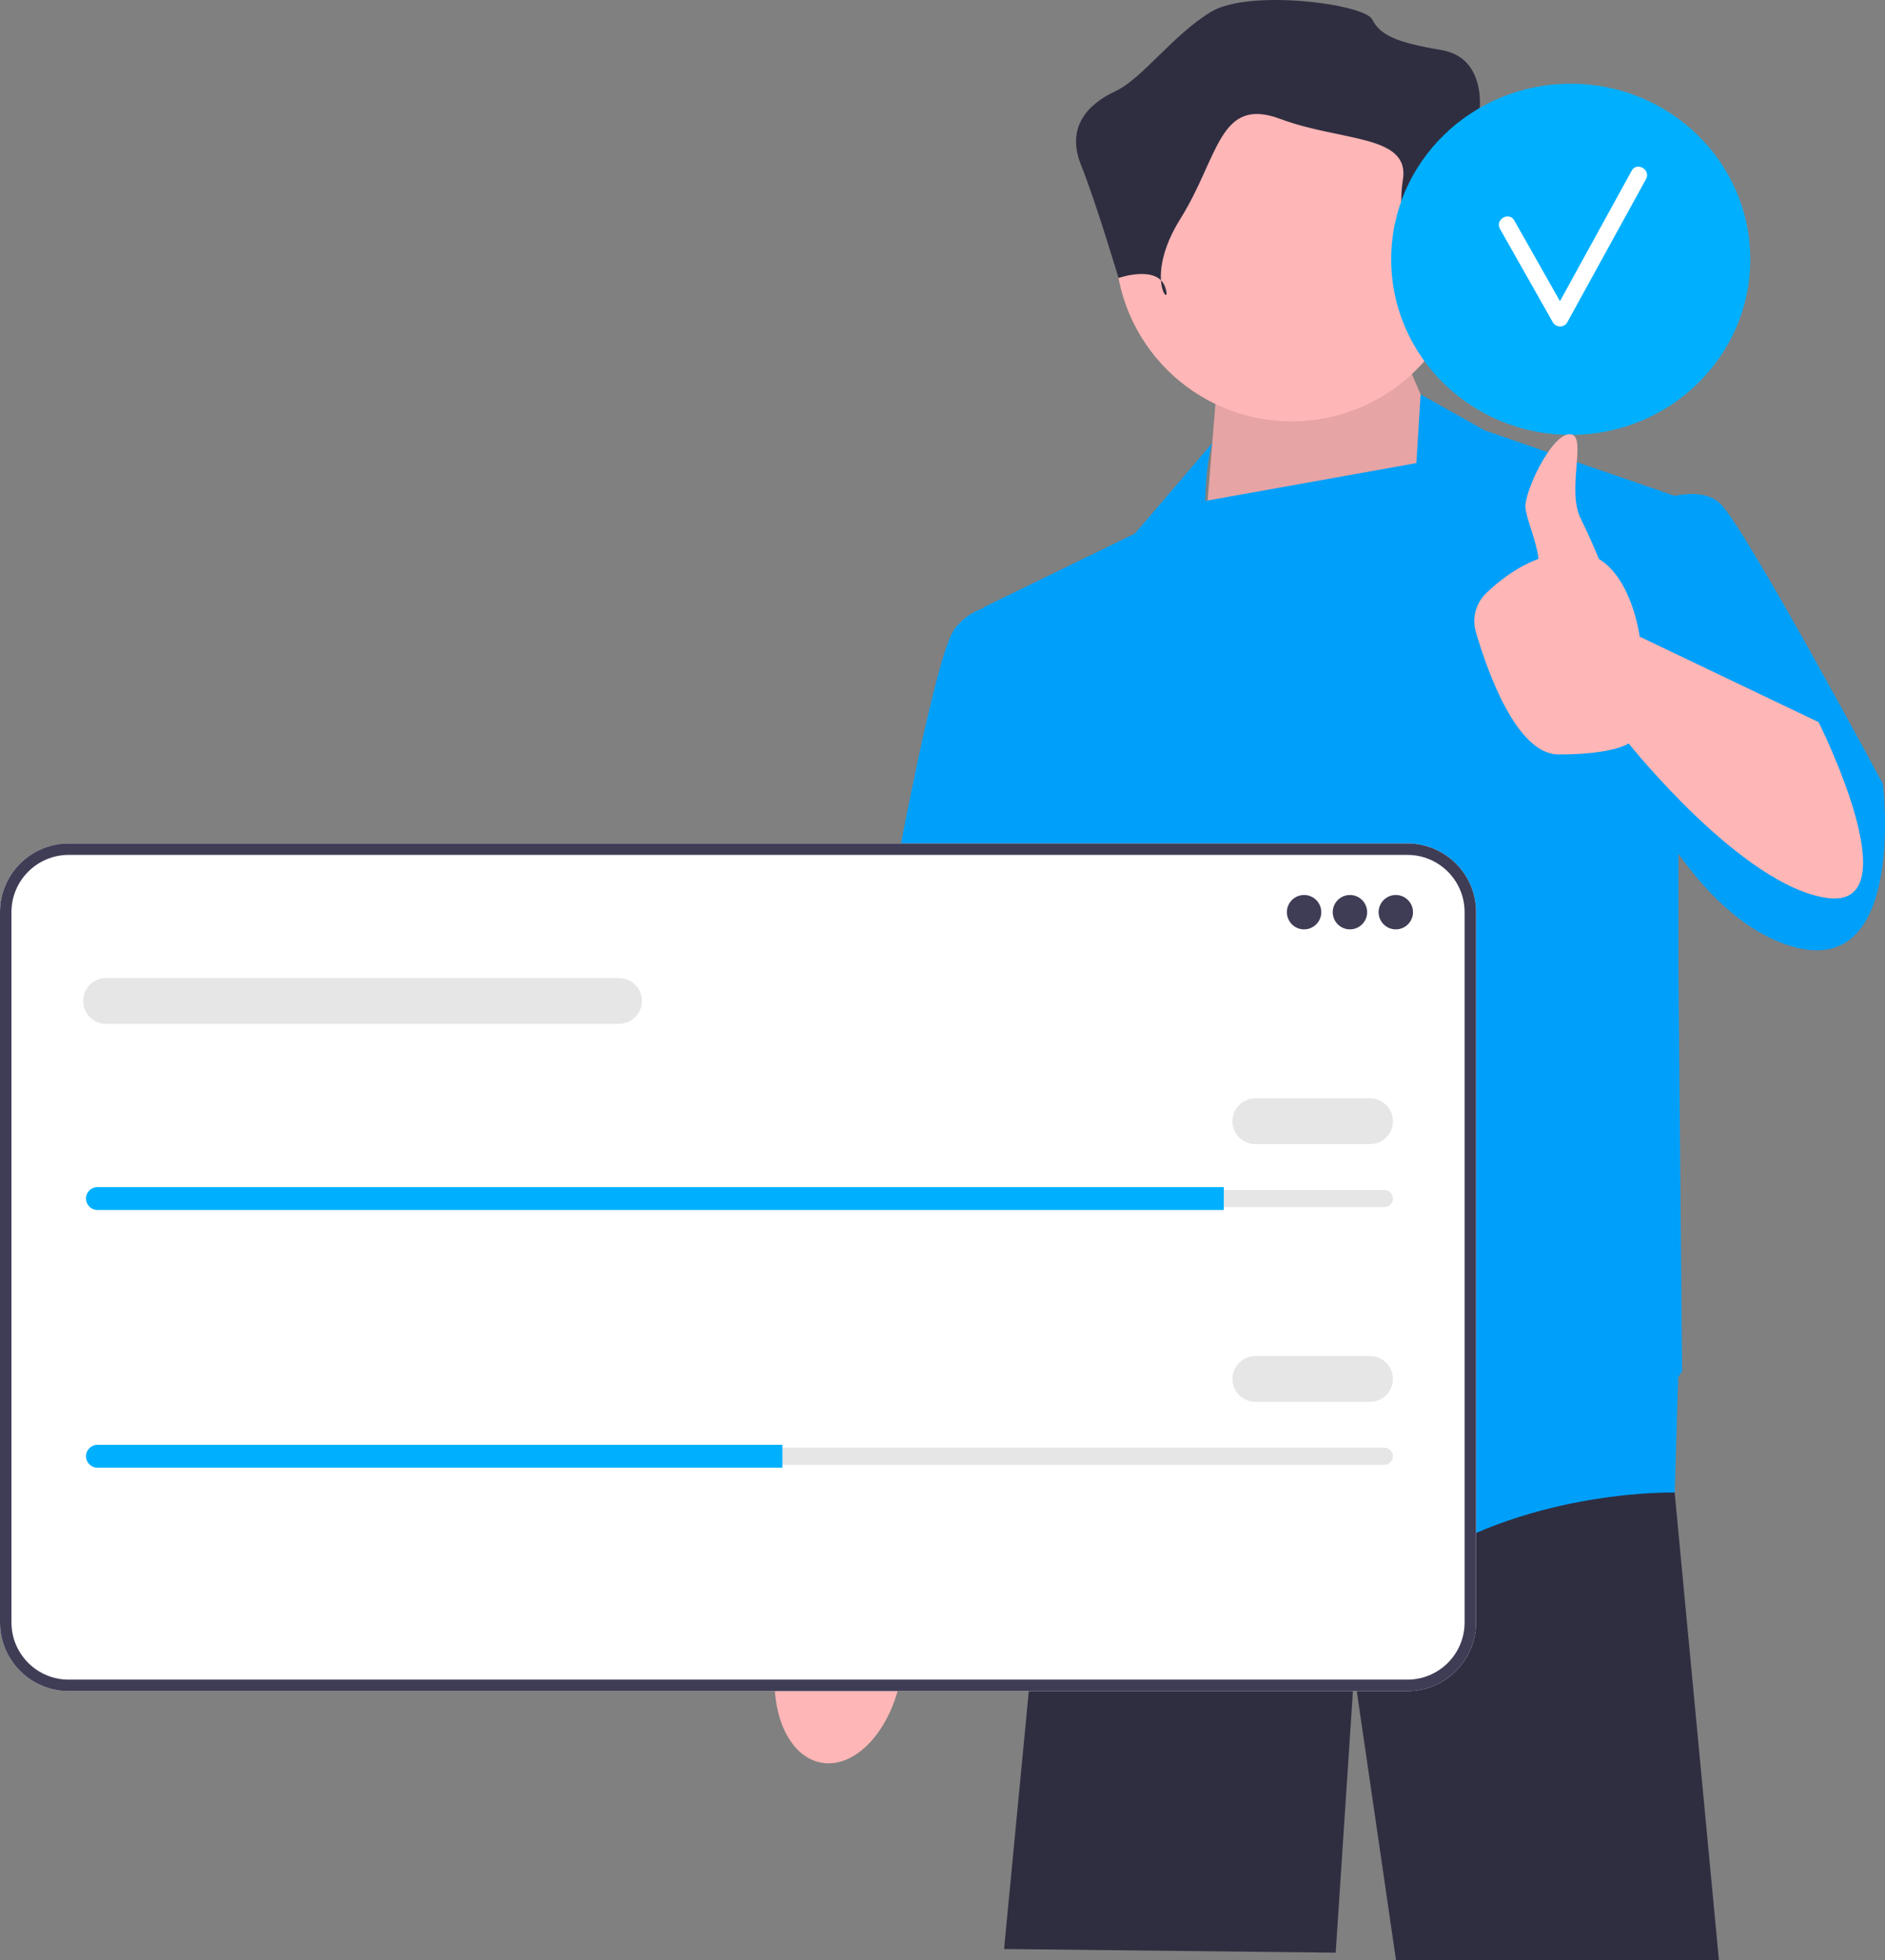 <svg width="429" height="446" viewBox="0 0 429 446" fill="none" xmlns="http://www.w3.org/2000/svg">
<rect x="0" y="0" width="429" height="446" fill="#808080" stroke="none"/>
<g clip-path="url(#clip0_386_2)">
<path d="M381.139 339.419L381.131 339.62L391.202 446H317.707L308.18 380.664L303.987 444.325L228.513 443.487L236.53 359.907L243.348 321.166V321.158L244.371 315.328H379.135L379.311 317.439L381.139 339.419Z" fill="#2F2E41"/>
<path d="M186.911 401.088C194.695 402.504 202.811 393.748 205.04 381.531C206.015 376.182 205.7 371.058 204.385 366.867L205.579 359.824L225.608 265.079C225.608 265.079 262.49 191.388 262.489 178.594C262.488 165.801 251.82 159.527 251.82 159.527L237.384 159.662L192.114 270.102L183.96 351.713L182.641 362.91C179.931 366.369 177.827 371.053 176.852 376.401C174.624 388.619 179.127 399.671 186.911 401.088Z" fill="#FFB6B6"/>
<path d="M333.758 113.876L320.341 82.883L276.733 90.422L273.798 126.886L333.758 113.876Z" fill="#FFB6B6"/>
<path opacity="0.1" d="M333.758 113.876L320.341 82.883L276.733 90.422L273.798 126.886L333.758 113.876Z" fill="black"/>
<path d="M428.521 178.374C428.521 178.374 397.492 120.577 391.622 114.713C389.009 112.103 384.901 112.067 381.145 112.828L337.951 97.961L323.311 89.744L322.346 105.376L274.281 113.993C274.548 104.46 275.894 100.834 275.894 100.834L258.284 121.415L223.901 138.167L223.92 138.318C221.396 139.198 219.004 140.703 217.192 143.193C210.483 152.407 192.034 264.651 192.034 264.651L231.448 273.027L236.812 239.405L240.673 269.677L243.608 326.217C243.608 326.217 297.279 372.288 323.276 355.535C349.272 338.782 381.14 339.62 381.14 339.62L381.935 313.412C382.501 312.508 382.817 311.978 382.817 311.978L381.978 219.013V194.275C388.367 203.166 396.076 210.811 405.04 214.393C434.391 226.12 428.521 178.374 428.521 178.374Z" fill="#00A0FA"/>
<path d="M293.979 95.875C316.135 95.875 334.096 77.934 334.096 55.803C334.096 33.673 316.135 15.732 293.979 15.732C271.822 15.732 253.861 33.673 253.861 55.803C253.861 77.934 271.822 95.875 293.979 95.875Z" fill="#FFB6B6"/>
<path d="M322.759 67.128C322.759 67.128 326.247 54.932 334.096 55.803C341.945 56.675 343.69 49.706 341.945 46.221C340.201 42.737 336.713 25.314 336.713 25.314C336.713 25.314 338.457 13.119 327.991 11.377C317.526 9.634 314.037 7.892 312.293 4.408C310.549 0.923 284.385 -2.561 275.664 2.665C266.943 7.892 259.966 17.92 253.861 20.746C247.756 23.572 242.523 28.799 246.012 37.51C249.5 46.221 254.56 63.258 254.56 63.258C254.56 63.258 263.454 60.159 265.199 65.386C266.943 70.612 259.966 63.644 268.687 49.706C277.408 35.768 277.408 21.83 291.362 27.057C305.316 32.283 321.014 30.541 319.27 40.995C317.526 51.448 322.759 67.128 322.759 67.128Z" fill="#2F2E41"/>
<path d="M320.305 384.799H15.626C7.01 384.799 0 377.796 0 369.191V207.532C0 198.926 7.01 191.924 15.626 191.924H320.305C328.922 191.924 335.931 198.926 335.931 207.532V369.191C335.931 377.796 328.922 384.799 320.305 384.799Z" fill="white"/>
<path d="M320.305 384.799H15.626C7.01 384.799 0 377.796 0 369.191V207.532C0 198.926 7.01 191.924 15.626 191.924H320.305C328.922 191.924 335.931 198.926 335.931 207.532V369.191C335.931 377.796 328.922 384.799 320.305 384.799ZM15.626 194.53C8.449 194.53 2.609 200.363 2.609 207.532V369.191C2.609 376.36 8.449 382.192 15.626 382.192H320.305C327.483 382.192 333.322 376.36 333.322 369.191V207.532C333.322 200.363 327.483 194.53 320.305 194.53H15.626Z" fill="#3F3D56"/>
<path d="M296.79 211.472C298.952 211.472 300.704 209.722 300.704 207.563C300.704 205.403 298.952 203.653 296.79 203.653C294.628 203.653 292.876 205.403 292.876 207.563C292.876 209.722 294.628 211.472 296.79 211.472Z" fill="#3F3D56"/>
<path d="M307.228 211.472C309.389 211.472 311.142 209.722 311.142 207.563C311.142 205.403 309.389 203.653 307.228 203.653C305.066 203.653 303.313 205.403 303.313 207.563C303.313 209.722 305.066 211.472 307.228 211.472Z" fill="#3F3D56"/>
<path d="M317.666 211.472C319.827 211.472 321.58 209.722 321.58 207.563C321.58 205.403 319.827 203.653 317.666 203.653C315.504 203.653 313.751 205.403 313.751 207.563C313.751 209.722 315.504 211.472 317.666 211.472Z" fill="#3F3D56"/>
<path d="M22.18 270.768C21.101 270.768 20.223 271.645 20.223 272.723C20.223 273.248 20.426 273.735 20.795 274.094C21.167 274.474 21.655 274.678 22.18 274.678H315.056C316.135 274.678 317.013 273.801 317.013 272.723C317.013 272.197 316.81 271.711 316.441 271.352C316.069 270.972 315.582 270.768 315.056 270.768H22.18Z" fill="#E6E6E6"/>
<path d="M278.524 270.116V275.329H22.18C21.463 275.329 20.81 275.043 20.341 274.56C19.858 274.091 19.571 273.44 19.571 272.723C19.571 271.289 20.745 270.116 22.18 270.116H278.524Z" fill="#00B0FF"/>
<path d="M311.795 260.342H285.7C282.823 260.342 280.481 258.005 280.481 255.13C280.481 252.255 282.823 249.917 285.7 249.917H311.795C314.672 249.917 317.013 252.255 317.013 255.13C317.013 258.005 314.672 260.342 311.795 260.342Z" fill="#E6E6E6"/>
<path d="M140.877 232.975H24.137C21.26 232.975 18.919 230.637 18.919 227.762C18.919 224.887 21.26 222.549 24.137 222.549H140.877C143.755 222.549 146.096 224.887 146.096 227.762C146.096 230.637 143.755 232.975 140.877 232.975Z" fill="#E6E6E6"/>
<path d="M22.18 329.412C21.101 329.412 20.223 330.289 20.223 331.367C20.223 331.893 20.426 332.379 20.795 332.738C21.167 333.118 21.655 333.322 22.18 333.322H315.056C316.135 333.322 317.013 332.445 317.013 331.367C317.013 330.842 316.81 330.355 316.441 329.997C316.069 329.616 315.582 329.412 315.056 329.412H22.18Z" fill="#E6E6E6"/>
<path d="M178.062 328.761V333.973H22.18C21.463 333.973 20.81 333.687 20.341 333.205C19.858 332.735 19.571 332.084 19.571 331.367C19.571 329.933 20.745 328.761 22.18 328.761H178.062Z" fill="#00B0FF"/>
<path d="M311.795 318.987H285.7C282.823 318.987 280.481 316.649 280.481 313.774C280.481 310.899 282.823 308.561 285.7 308.561H311.795C314.672 308.561 317.013 310.899 317.013 313.774C317.013 316.649 314.672 318.987 311.795 318.987Z" fill="#E6E6E6"/>
<path d="M357.476 98.959C380.044 98.959 398.338 81.071 398.338 59.004C398.338 36.937 380.044 19.049 357.476 19.049C334.908 19.049 316.614 36.937 316.614 59.004C316.614 81.071 334.908 98.959 357.476 98.959Z" fill="#00B0FF"/>
<path d="M371.345 38.85C365.905 48.745 360.464 58.639 355.024 68.534C351.557 62.414 348.109 56.285 344.633 50.171C343.433 48.059 340.168 49.958 341.371 52.075C345.4 59.163 349.388 66.274 353.417 73.362C354.106 74.574 355.997 74.602 356.679 73.362C362.655 62.493 368.631 51.624 374.607 40.755C375.778 38.625 372.516 36.719 371.345 38.85Z" fill="white"/>
<path d="M413.885 164.321L373.172 144.869C373.172 144.869 371.537 131.849 363.902 127.204C362.604 124.111 361.111 120.714 359.755 118.021C356.4 111.363 361.432 98.798 357.239 98.798C353.046 98.798 346.848 112.012 347.176 115.551C347.427 118.268 349.675 123.01 350.14 127.162C345.026 129.088 340.902 132.389 338.19 135.018C335.843 137.293 334.971 140.687 335.888 143.822C338.546 152.908 345.189 171.673 354.723 171.673C367.302 171.673 370.657 169.16 370.657 169.16C370.657 169.16 396.653 201.828 415.941 204.341C435.229 206.854 413.885 164.321 413.885 164.321Z" fill="#FFB6B6"/>
</g>
<defs>
<clipPath id="clip0_386_2">
<rect width="429" height="446" fill="white"/>
</clipPath>
</defs>
</svg>
